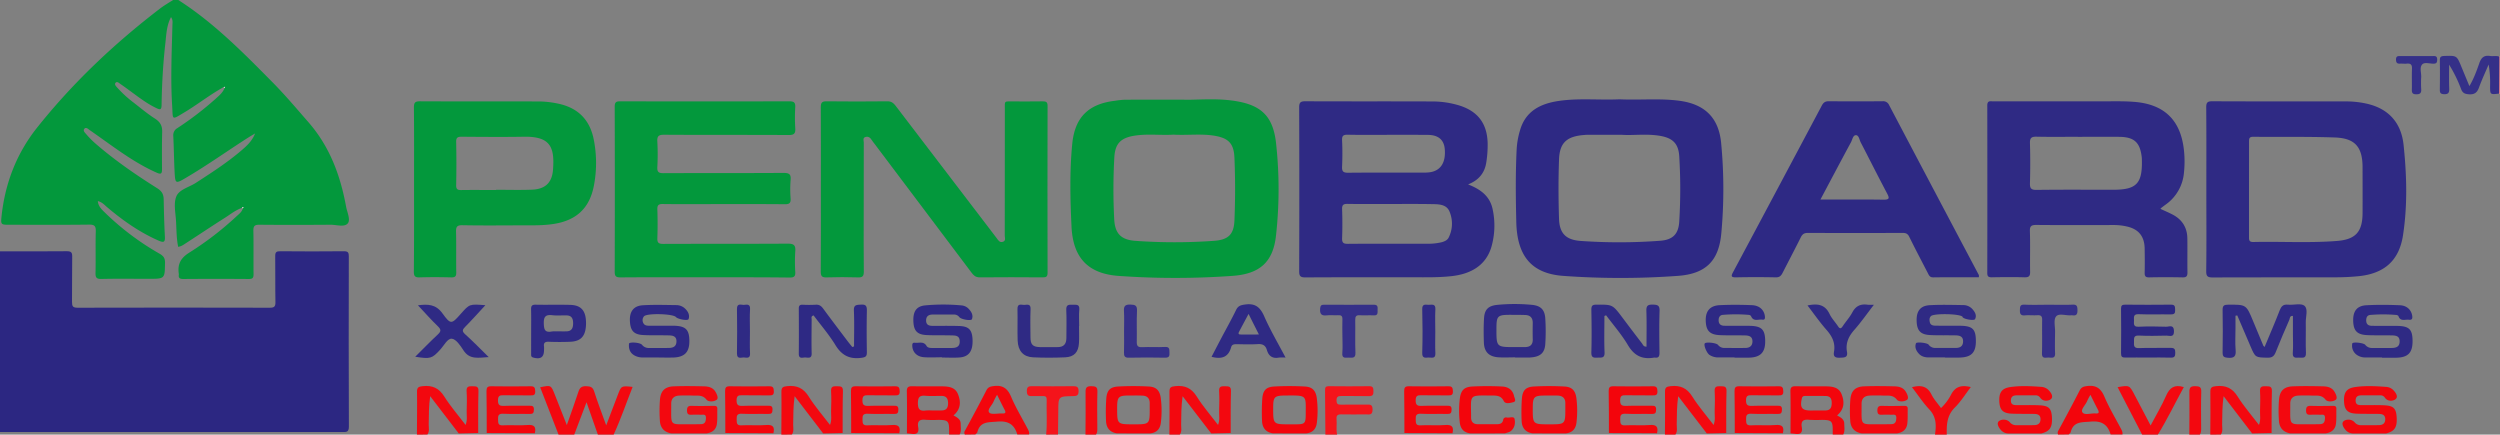 <svg xmlns="http://www.w3.org/2000/svg" viewBox="0 0 1906.8 331.46"><rect x="0" y="0" width="1906.8" height="331.46" fill="#808080" stroke="none"/><defs><style>.cls-1{fill:#03983c;}.cls-2{fill:#2c2782;}.cls-3{fill:#f3080f;}.cls-4{fill:#f3050c;}.cls-5{fill:#f4141b;}.cls-6{fill:#f98083;}.cls-7{fill:#2f2a84;}.cls-8{fill:#2e2984;}.cls-9{fill:#353088;}.cls-10{fill:#fdfdfd;}</style></defs><title>Ресурс 1</title><g id="Слой_2" data-name="Слой 2"><g id="Слой_1-2" data-name="Слой 1"><path class="cls-1" d="M170.57,66.46c-10.39,5.67-19.64,13.09-29.76,19.15-10.27,6.13-8.81,6.11-9.5-5-1.26-20.43-.31-40.9.2-61.35.05-1.95.52-4-1.07-6.21-3.4,6.44-3.57,13.28-4.31,19.88-1.76,15.7-2.66,31.48-2.88,47.28-.06,4-1.53,3.4-4,2.22-6.52-3.07-12.23-7.37-18-11.59-3.09-2.25-6.14-4.57-9.31-6.71-1.12-.76-2.68-2.41-3.87-.88-1,1.32.62,2.7,1.56,3.79a88,88,0,0,0,12.53,11.41c5.26,4.08,10.38,8.4,16,12,4,2.53,5.66,5.45,5.54,10.09-.25,9.63-.17,19.28-.13,28.92,0,3.09-1,3.58-3.79,2.36-12.72-5.59-24.14-13.31-35.41-21.3C79,106.72,73.74,102.91,68.4,99.22c-1.14-.79-2.68-2.41-3.92-1.14-1.49,1.53.25,3.09,1.27,4.25a71.49,71.49,0,0,0,6.61,6.76c14.83,12.94,31,24.06,47.63,34.53,3.41,2.15,4.78,4.59,4.85,8.38.19,9.48.41,19,.93,28.42.23,4.15-.79,4.84-4.6,3.19-14.5-6.3-27.22-15.27-39.23-25.38-2.1-1.76-3.92-4-7.32-4.89.31,3.9,2.75,6.2,5,8.43a205.35,205.35,0,0,0,42.12,31.76c3,1.74,4.18,3.4,4.12,6.86-.18,12.26,0,12.27-12.46,12.27-12,0-24-.19-36,.1-3.93.1-4.62-1.16-4.54-4.73.24-10.47-.11-21,.19-31.43.11-4-.78-5.33-5.09-5.28-20.15.25-40.31.11-60.46.11-7,0-7,0-6.25-7.14,2.76-24.86,11.48-47.41,27.09-67C55.65,63,87.3,33.15,122.07,6.52c3.13-2.4,6.6-4.36,9.92-6.52h4c27.13,17.36,49.51,40.15,71.95,62.84,9.6,9.71,18.39,20.15,27.36,30.44,16.18,18.54,24.32,40.51,28.65,64.23.8,4.38,3.6,10.14,1.28,12.9-2.59,3.08-8.73.94-13.31,1-18,.13-36,.17-54,0-3.85-.05-4.75,1.12-4.67,4.78.23,11,0,22,.14,32.93,0,2.79-.69,3.69-3.58,3.67q-25-.19-50,0c-2.55,0-3.81-.63-3.41-3.31a1.67,1.67,0,0,0,0-.5c-1.11-7.22,1.19-12,7.86-16.23a240.17,240.17,0,0,0,36-27.64c1.9-1.78,4.21-3.32,4.89-6.11.21-.22.64-.58.6-.63-.43-.63-.78-.35-1.08.16-5,1.64-9,5-13.31,7.71-10,6.34-19.78,12.9-29.69,19.32-1.65,1.07-3.25,2.34-5.77,2.7-1.38-6.71-1.25-13.52-1.68-20.25-.4-6.12-1.88-13,.29-18.24s9.68-6.95,14.8-10.26c11.88-7.68,23.76-15.34,34.56-24.53,4.28-3.65,8.46-7.41,10.69-13.21-1.6,1-3.22,1.88-4.79,2.88-16.12,10.28-31.69,21.42-48.19,31.1-7.68,4.51-7.94,4.39-8.4-4.53-.47-9.13-.55-18.29-1-27.42a6.18,6.18,0,0,1,3.14-6.11,245.24,245.24,0,0,0,28.91-22.13c2.67-2.45,5.6-4.75,7-8.29l.39-1Z"/><path class="cls-2" d="M0,191.69c17,0,34,.1,51-.08,3.35,0,4.13,1,4.07,4.16-.18,11.48,0,23-.15,34.44,0,3.32.57,4.51,4.25,4.5q73.25-.19,146.48,0c3.44,0,4.51-.74,4.43-4.32-.24-11.64,0-23.3-.17-34.94-.06-3.16.9-3.85,3.91-3.82,16.17.15,32.33.18,48.49,0,3.31,0,3.73,1.15,3.73,4-.08,43.26-.14,86.52.06,129.78,0,4.55-2.22,4.09-5.13,4.09q-130.47,0-261,0Z"/><path class="cls-3" d="M426,331.46q-7-18-14-36.07c8.29-1.76,8.28-1.76,11.24,5.81,2.88,7.34,5.79,14.66,9.08,23,3.23-9.19,6.2-17.22,8.84-25.36,1-3.17,2.5-4.4,6-4.28,3.22.11,5,.68,6.06,4.1,2.64,8.33,5.81,16.48,9.14,25.76,3.21-8.43,6-15.78,8.82-23.14,2.69-7.1,2.68-7.1,11.33-6.18-4.85,12.23-9,24.58-14.47,36.39H456c-2.78-7.93-5.56-15.86-8.65-24.69C444,315.53,441,323.5,438,331.46Z"/><path class="cls-3" d="M1685.83,331.46c.05-10.81.24-21.63.06-32.43-.06-3.53,1-4.17,4.45-4.52,7.37-.75,12.35,1.5,16.4,8,4.65,7.41,10.49,14.08,16.22,21.61,1.51-3.91.71-7.32.81-10.62.15-5,.29-10,0-15-.25-3.67,1.47-4,4.39-3.89,2.59.12,4.78-.3,4.66,3.72-.32,10.63-.18,21.29-.22,31.93l-14.85.33-21.76-28.41c-1.1,7.5-1,14.56-1.13,21.61,0,2.57.73,5.29-1,7.66Z"/><path class="cls-3" d="M1269.87,331.46c.05-10.81.24-21.63.06-32.43-.06-3.53,1-4.17,4.45-4.52,7.37-.75,12.35,1.5,16.41,8,4.64,7.41,10.48,14.08,16.21,21.61,1.51-3.91.71-7.32.81-10.62.15-5,.3-10,0-15-.25-3.67,1.46-4,4.38-3.89,2.6.12,4.79-.3,4.66,3.72-.32,10.63-.18,21.29-.22,31.93l-14.84.33L1280,302.19c-1.1,7.5-1,14.56-1.13,21.61,0,2.57.73,5.29-1,7.66Z"/><path class="cls-3" d="M891.91,331.46c.05-10.81.24-21.63.06-32.43-.06-3.53,1-4.17,4.45-4.52,7.37-.75,12.35,1.5,16.41,8,4.64,7.41,10.48,14.08,16.21,21.61,1.51-3.91.71-7.32.81-10.62.15-5,.3-10,0-15-.26-3.67,1.46-4,4.38-3.89,2.6.12,4.78-.3,4.66,3.72-.32,10.63-.18,21.29-.22,31.93l-14.84.33L902,302.19c-1.1,7.5-1,14.56-1.13,21.61,0,2.57.73,5.29-1,7.66Z"/><path class="cls-3" d="M318,331.46c0-10.81.24-21.63.06-32.43-.06-3.53,1.05-4.17,4.45-4.52,7.37-.75,12.35,1.5,16.4,8,4.65,7.41,10.49,14.08,16.22,21.61,1.51-3.91.71-7.32.81-10.62.15-5,.29-10-.05-15-.25-3.67,1.47-4,4.39-3.89,2.6.12,4.78-.3,4.66,3.72-.32,10.63-.18,21.29-.22,31.93l-14.84.33-21.77-28.41c-1.1,7.5-1,14.56-1.13,21.61,0,2.57.73,5.29-1,7.66Z"/><path class="cls-3" d="M595.94,331.46c0-10.81.24-21.63.06-32.43-.06-3.53,1-4.17,4.45-4.52,7.37-.75,12.35,1.5,16.41,8,4.64,7.41,10.48,14.08,16.21,21.61,1.51-3.91.71-7.32.81-10.62.15-5,.3-10,0-15-.25-3.67,1.46-4,4.38-3.89,2.6.12,4.78-.3,4.66,3.72-.32,10.63-.18,21.29-.22,31.93l-14.84.33-21.77-28.41c-1.1,7.5-1,14.56-1.13,21.61,0,2.57.73,5.29-1,7.66Z"/><path class="cls-4" d="M1365.67,330.52c0-10.64.16-21.29-.08-31.92-.08-3.55,1.35-4.05,4.36-4,7.49.17,15,0,22.48.08,5,.05,10,.58,12.16,5.93,2.3,5.74,2.29,11.41-3.4,16.25,2.75,1.47,5.47,2.94,5.46,6.31,0,2.77.65,5.63-.79,8.27h-8c0-1,0-2,0-3,0-7.32-.85-8.15-8.42-8.18a93.6,93.6,0,0,1-9.48-.07c-4.47-.5-6.56.91-5.69,5.61.78,4.22-1.1,5.76-5.18,5.08C1368,330.72,1366.82,330.64,1365.67,330.52Zm18.79-17.46v0c2.67,0,5.34.06,8,0,3.72-.1,4.63-2.43,4.63-5.7s-1.14-5.25-4.5-5.32c-5.16-.12-10.32,0-15.49-.05-1.42,0-2.43.17-2.83,2-1.55,7.06,0,9.13,7.2,9.13Z"/><path class="cls-4" d="M691.74,330.52c0-10.64.16-21.29-.08-31.92-.08-3.55,1.35-4.05,4.36-4,7.49.17,15,0,22.48.08,5,.05,10,.58,12.16,5.93,2.3,5.74,2.29,11.41-3.41,16.25,2.76,1.47,5.48,2.94,5.47,6.31,0,2.77.65,5.63-.8,8.27h-8c0-1,0-2,0-3,0-7.32-.85-8.15-8.42-8.18a93.6,93.6,0,0,1-9.48-.07c-4.47-.5-6.56.91-5.69,5.61.78,4.22-1.1,5.76-5.18,5.08C694,330.72,692.89,330.64,691.74,330.52Zm18.87-17.47h7.5c3.93,0,5.07-2.24,5-5.81s-1.57-5.27-5.07-5.28c-4,0-8,.27-12-.09-4.47-.41-5.92.92-5.93,5.64s1.55,6.2,6,5.58A33.6,33.6,0,0,1,710.61,313.05Z"/><path class="cls-4" d="M735.92,331.46a2.7,2.7,0,0,1,.11-3c5.52-10.17,11-20.37,16.27-30.66,1.23-2.4,2.73-2.93,5.32-3.3,7-1,10.77,1.58,13.52,8,3.48,8.19,8.09,15.9,12.26,23.79.86,1.62,1.83,3.15,1.52,5.1h-9c-2.28-7.72-7-10.6-15.37-9.82-6.61.62-13-.28-15.08,8-.18.69-1,1.2-1.55,1.79Zm24.56-30.34a50.61,50.61,0,0,0-2.6,5c-1.13,3-5.22,6.37-3.34,8.56,1.51,1.76,6.49.51,9.93.68,2.47.13,2.9-.71,1.75-2.86C764.35,309,762.65,305.45,760.48,301.12Z"/><path class="cls-4" d="M1569.84,331.46a2.68,2.68,0,0,1,.1-3c5.53-10.17,11-20.37,16.28-30.66,1.23-2.4,2.73-2.93,5.32-3.3,7-1,10.76,1.58,13.51,8,3.48,8.19,8.09,15.9,12.27,23.79.85,1.62,1.83,3.15,1.51,5.1h-9c-2.28-7.72-7-10.6-15.37-9.82-6.6.62-13-.28-15.08,8-.17.69-1,1.2-1.54,1.79Zm24.57-30.31a46.37,46.37,0,0,0-2.56,4.85c-1.17,3-5.16,6.35-3.47,8.61s6.46.46,9.86.74c3,.26,2.86-1.07,1.73-3.17C1598.19,308.84,1596.55,305.42,1594.41,301.15Z"/><path class="cls-5" d="M1010.9,331.46c-.08-11.3-.13-22.6-.26-33.9,0-2,.45-3,2.76-3,10.33.11,20.66.14,31,0,3,0,3.07,1.49,3.15,3.72.09,2.62-.46,3.95-3.53,3.87-7-.2-14,0-21-.1-2.44,0-3.6.49-3.61,3.27s.94,3.38,3.48,3.32c6.33-.15,12.66,0,19-.07,2.77,0,5.06-.41,5,3.87,0,4.57-2.8,3.58-5.28,3.6-6.16.05-12.33.14-18.49,0-2.79-.08-4,.76-3.7,3.64.38,3.92-.5,7.89.44,11.79Z"/><path class="cls-3" d="M1633.83,331.46l-16.42-31.72c-.75-1.45-1.48-2.91-2.25-4.43,9-1.61,9-1.61,13,6.06,3.89,7.45,7.8,14.87,12.15,23.15,4.27-8.08,8.55-15.16,11.82-22.68,2.66-6.15,6.34-8.8,13.51-6.61-6.56,12-12.55,24.47-19.78,36.23Z"/><path class="cls-5" d="M797.92,331.46c.91-8.9.15-17.83.41-26.74,0-1.92-.76-2.68-2.65-2.62-2.66.07-5.34-.14-8,0-3,.2-4.55-.31-4.49-3.95,0-3.48,1.66-3.62,4.33-3.6,10.32.11,20.64.14,31,0,2.91,0,4.12.58,4.13,3.8s-1.32,3.76-4.16,3.78c-11.32.12-11.29.2-11.32,11.38,0,6-.15,11.95-.22,17.92Z"/><path class="cls-3" d="M1475.85,331.46c1.08-7,1.09-13.43-4.34-19.21-4.81-5.12-8.71-11.08-13.21-16.93,6.83-1.78,11.69-.83,14.87,5.57,1.82,3.66,4.72,6.78,7.28,10.33a38.24,38.24,0,0,0,7.74-10.35c3.31-6.32,8.17-7.28,15-5.64-4.18,5.43-7.66,11.13-12.28,15.69-6,6-6.24,13.06-6.07,20.54Z"/><path class="cls-3" d="M827.91,331.46c.05-10.81.25-21.63.07-32.44-.06-3.52,1-4.52,4.46-4.47,3.24.05,4.7.51,4.58,4.27-.28,9.31-.11,18.63-.07,27.95,0,1.66,0,3.28-1,4.69Z"/><path class="cls-3" d="M1669.83,331.46c.05-10.81.24-21.63.06-32.44-.06-3.51,1-4.52,4.46-4.47,3.25.05,4.7.51,4.59,4.27-.29,9.31-.12,18.63-.08,27.95,0,1.66,0,3.28-1,4.69Z"/><path class="cls-6" d="M1906.8,71.88a1.21,1.21,0,0,1-.66-.52q.06-14,.14-28.1a.37.37,0,0,1,.52-.33Z"/><path class="cls-7" d="M1119.72,140.65c9.59,3.73,16.84,9,18.84,19.38a59,59,0,0,1-1,28.15c-3.91,13.35-14.47,20.81-31,22.5-9.48,1-19,.81-28.45.81-27.5,0-55-.07-82.49.1-3.74,0-4.73-1-4.72-4.71q.21-62.4,0-124.79c0-3.59.7-4.87,4.6-4.85,32.16.16,64.32,0,96.49.14a70.5,70.5,0,0,1,21.16,3.1c14,4.44,21,13.63,21.5,28.33a83.8,83.8,0,0,1-.93,14.42C1132.62,131.7,1128,137.44,1119.72,140.65Zm-58.83,14.94c-11,0-22,.1-33-.07-3.14-.05-4.37.65-4.24,4.06.26,7.31.27,14.65,0,22-.13,3.53.93,4.43,4.42,4.4,20-.17,40-.06,60-.1a43.43,43.43,0,0,0,11.41-1.1c2.34-.64,4.52-1.54,5.56-3.82a23.62,23.62,0,0,0,.42-19.84c-2.41-5.44-8.4-5.37-13.56-5.44C1081.56,155.49,1071.22,155.59,1060.89,155.59Zm-1.76-52.75c-10.33,0-20.66.14-31-.08-3.37-.07-4.68.61-4.5,4.28.32,6.64.31,13.32,0,20-.18,3.74.9,4.75,4.68,4.71,19.16-.2,38.32-.09,57.48-.11a30.13,30.13,0,0,0,5.46-.36c7.81-1.43,11.54-7.59,10.71-17.51-.59-7.12-4.91-10.84-12.86-10.88C1079.12,102.8,1069.12,102.84,1059.13,102.84Z"/><path class="cls-1" d="M626.1,144.21c0-20.8.07-41.59-.07-62.39,0-3.37.75-4.6,4.36-4.55q23.24.27,46.48,0c2.91,0,4.54,1.19,6.15,3.31q37.22,48.83,74.5,97.57c.91,1.19,1.86,2.35,2.72,3.57,1.18,1.64,2.31,3.53,4.73,2.69s1.37-3.11,1.37-4.72c.07-31.94,0-63.89.07-95.83,0-7.43-.93-6.45,6.75-6.5,7.33,0,14.66.06,22-.06,2.56,0,3.84.34,3.84,3.45q-.15,63.63,0,127.26c0,3-1,3.56-3.74,3.54-16-.11-32-.18-48,0-3.27,0-4.75-1.6-6.38-3.77Q704,158.76,667.06,109.74c-.7-.93-1.49-1.81-2.09-2.8-1.13-1.9-2.65-3.14-4.9-2.45s-1.25,2.82-1.25,4.28c-.08,18.47-.05,36.93-.05,55.4,0,14.31-.11,28.61.08,42.92,0,3.45-.85,4.6-4.42,4.48q-12-.39-24,0c-3.57.12-4.44-1-4.42-4.48C626.18,186.13,626.1,165.17,626.1,144.21Z"/><path class="cls-7" d="M1682.82,144.37c0-20.8.1-41.59-.09-62.38,0-3.65.76-4.77,4.61-4.75,34.15.16,68.31.07,102.46.11a70.89,70.89,0,0,1,15.35,1.73c16.87,3.8,26.36,14.75,28.11,31.46,2.42,23,3.08,46.18-.47,69.1-3,19.2-14.32,29-33.66,31-5.62.57-11.29.85-16.94.87-31.49.08-63,0-94.46.12-3.79,0-5.06-.76-5-4.84C1683,186,1682.82,165.16,1682.82,144.37Zm32.55.18c0,12,0,23.94,0,35.9,0,2.3-.14,4.21,3.24,4.13,21.29-.48,42.61.87,63.87-.8,14.18-1.12,19.41-6.93,19.5-21.15.07-11.64,0-23.27,0-34.91,0-15.56-5.65-22.32-21.2-22.86-20.78-.73-41.59-.33-62.39-.52-3,0-3,1.66-3,3.82C1715.39,120.29,1715.37,132.42,1715.37,144.55Z"/><path class="cls-7" d="M1647.89,159.34c3.12,1.46,6.31,2.79,9.36,4.4,7.26,3.85,11,10,11.09,18.17.12,8.65-.06,17.3.08,25.94,0,2.78-.8,3.77-3.69,3.71-8.49-.17-17-.2-25.48,0-3.08.07-3.54-1.2-3.47-3.82.15-6,.09-12,0-18-.08-9.38-4.56-15-13.64-17a45,45,0,0,0-9.9-1.11c-19.66.05-39.31.12-59-.06-3.73,0-5.16.7-5,4.81.33,10.3,0,20.62.17,30.93.06,3.24-.89,4.29-4.23,4.2-8.32-.24-16.65-.17-25,0-2.56,0-3.45-.64-3.44-3.33q.11-63.87,0-127.73c0-4,2.43-3.14,4.6-3.14q41,0,82,0c8.49,0,17-.28,25.46.38,22.67,1.77,35.25,13.66,37.86,36.2a80.22,80.22,0,0,1,.08,17.93,33.18,33.18,0,0,1-14,24.26c-1.21.87-2.39,1.79-3.57,2.7C1648,158.91,1648,159.12,1647.89,159.34Zm-63.05-55c-10.5,0-21,.16-31.48-.08-3.81-.09-5.19.83-5.07,4.9.29,10.13.29,20.29,0,30.42-.12,4,.79,5.32,5.1,5.26,19.48-.26,39-.11,58.45-.11,17.6,0,22.18-4.68,21.82-22.31,0-.83,0-1.67-.11-2.49-1.28-11.35-5.74-15.45-17.24-15.56C1605.82,104.29,1595.33,104.37,1584.84,104.37Z"/><path class="cls-8" d="M1235.3,75.74c15.13.73,30.3-.87,45.4,1.09,19.19,2.5,30,12.58,32,31.76a367.76,367.76,0,0,1,.19,69.2c-1.88,21.3-11.92,31.12-33.27,32.63a605.93,605.93,0,0,1-87.32,0c-24-1.76-35.22-14.94-35.8-41.17-.42-18.6-.65-37.23.31-55.84a62.41,62.41,0,0,1,2.45-13.71c4.26-15.2,15.92-20.78,30.16-22.79C1204.65,74.75,1220,76.46,1235.3,75.74Zm2.06,27.1h-27.49c-.5,0-1,.07-1.49.11-13.29,1-18.81,5.83-19.27,18.65-.55,15.11-.49,30.26,0,45.37.37,11.11,5.33,16,16.45,16.79a418.94,418.94,0,0,0,60.85-.14c9.54-.75,13.83-5.14,14.39-14.64a410.12,410.12,0,0,0,0-49.83c-.6-9.44-4.8-13.69-14-15.42C1256.33,101.79,1245.81,103.42,1237.36,102.84Z"/><path class="cls-1" d="M901.94,76c8.79.45,23.3-1.22,37.73.68,21.41,2.82,31.15,11,33.57,32.23a320.6,320.6,0,0,1,0,70.68c-2.21,20.39-12.46,29.4-33.41,30.84a610.34,610.34,0,0,1-86.8,0c-23.05-1.7-34.63-13.71-35.76-37.56-1-21.05-1.49-42.21.57-63.27,2-20.1,12.31-30.32,32.47-32.72a64.81,64.81,0,0,1,7.44-.81C870.62,76,883.44,76,901.94,76Zm-6.66,26.68c-9.87.68-20.23-.85-30.49.9-10.08,1.71-14.25,6.07-14.86,16.3a434.64,434.64,0,0,0-.09,47.34c.54,10.88,5.17,15.68,16.11,16.48a422.44,422.44,0,0,0,59.85,0c10.86-.75,15.28-4.69,15.73-15.51.66-15.93.67-31.93,0-47.86-.47-11.23-4.76-15.17-15.91-16.91C915.71,101.92,905.68,103.27,895.28,102.71Z"/><path class="cls-1" d="M537.25,211.49c-21.33,0-42.66-.08-64,.09-3.53,0-4.41-1-4.4-4.42q.18-62.9,0-125.77c0-3.4,1-4.11,4.21-4.11q64.47.15,129,0c3.45,0,4.69.87,4.5,4.44a130.75,130.75,0,0,0,0,16c.28,4.06-.79,5.3-5.09,5.27-31.65-.2-63.31,0-95-.22-4.27,0-5.33,1.16-5.11,5.24a177.92,177.92,0,0,1,0,19.46c-.2,3.86,1.13,4.63,4.76,4.61,30.49-.14,61,0,91.47-.19,4.41,0,5.83,1,5.42,5.44a90.35,90.35,0,0,0,0,14c.23,3.5-.86,4.46-4.39,4.43-19.33-.18-38.65-.09-58-.09-11.66,0-23.33.1-35-.06-3.15-.05-4.37.69-4.25,4.09.25,7.31.27,14.64,0,21.95-.13,3.57,1.05,4.39,4.48,4.38,31.65-.13,63.31,0,95-.19,4.61,0,6.06,1.18,5.72,5.75a130.75,130.75,0,0,0,0,16c.16,3.38-1.12,4.12-4.3,4.1C580.57,211.43,558.91,211.49,537.25,211.49Z"/><path class="cls-8" d="M1509.21,211.49c-11.5,0-23.12-.09-34.73.07-2.72,0-3.28-1.71-4.17-3.43-4.72-9.15-9.53-18.24-14.06-27.48-1.15-2.33-2.48-3-5-3q-36.22.14-72.44,0c-2.78,0-4.11,1-5.29,3.32-4.5,9.07-9.24,18-13.82,27-1.12,2.2-2.28,3.63-5.21,3.57q-15.24-.32-30.48,0c-4,.07-3.6-1.25-2.14-4q33.9-63.45,67.65-127c1.27-2.39,2.66-3.34,5.37-3.32q20.49.18,41,0a4.89,4.89,0,0,1,5,3q33.75,64.1,67.65,128.11C1509,209.26,1509.76,210.09,1509.21,211.49Zm-120.74-59.28c16.73,0,32.35-.14,48,.09,4.84.07,4.71-1.24,2.77-4.91-6.83-12.89-13.37-25.94-20.09-38.89-1-2-1.38-5.38-3.62-5.4s-2.69,3.41-3.75,5.38C1404.07,122.75,1396.51,137.08,1388.47,152.21Z"/><path class="cls-1" d="M315.8,144.28c0-20.78.1-41.57-.09-62.35,0-3.79,1-4.69,4.72-4.67,30,.15,59.94.07,89.91.11a73.47,73.47,0,0,1,15.84,1.78c14.92,3.27,23.81,12.47,26.71,27.39a91.57,91.57,0,0,1,.07,35.15c-3.27,17-13.23,26.33-30.38,29.07-8.95,1.43-17.93,1.07-26.9,1.11-14.32.06-28.64.19-43-.09-4.07-.08-4.94,1.21-4.84,5,.25,10.3,0,20.62.16,30.92.06,3.12-.88,3.94-3.94,3.86-8-.21-16-.25-24,0-3.55.12-4.43-1-4.41-4.45C315.88,186.17,315.8,165.22,315.8,144.28Zm62.52.65v-.18c9.16,0,18.32.28,27.46-.08,10-.4,15.18-5.21,16-15,1.38-17.31-1.88-25.73-22.17-25.38-15.81.27-31.62.12-47.43,0-3.11,0-4.32.59-4.25,4q.35,16.44,0,32.9c-.06,3.25,1.07,3.82,4,3.76C360.68,144.82,369.5,144.93,378.32,144.93Z"/><path class="cls-7" d="M1727.25,264.64c3.93-9.46,7.89-18.53,11.44-27.76,1.25-3.25,2.68-4.89,6.41-4.51,4.27.44,10-1.33,12.55.84,3,2.55.87,8.44,1,12.86.17,7.65-.2,15.32.14,23,.23,5-3.1,3.45-5.6,3.7-2.8.28-4.74,0-4.42-3.78.37-4.63.09-9.31.09-14V241c-2.5-.36-2.26,1.81-2.73,2.9-3.6,8.21-7.13,16.45-10.43,24.78-1.21,3-2.77,4.24-6.23,4.15-9.26-.24-9.27,0-13-8.77q-5-11.74-10.06-23.47l-1.36.22v9.62c0,5.49-.36,11,.1,16.46.42,4.84-1,6.4-5.93,6-3-.26-4-.88-4-4,.18-10.81.21-21.63,0-32.44-.07-3.45,1.2-4.06,4.31-4.07,13.72-.06,13.71-.15,18.94,12.5q3.9,9.42,7.83,18.84C1726.35,263.86,1726.52,264,1727.25,264.64Z"/><path class="cls-7" d="M1223.72,241c0,9.26-.27,18.53.11,27.78.19,4.72-2.59,3.85-5.34,4-3,.19-4.85,0-4.73-4,.32-10.8.21-21.61,0-32.41,0-3,.6-4,3.8-4,12.34-.07,12.32-.2,19.8,9.75q7.49,10,15.07,19.86c.73,1,1.08,2.51,3.4,2.41,0-9.06.21-18.11-.1-27.15-.14-3.95,1-5,4.92-4.91,3.58.11,5.28.54,5.14,4.81-.35,10.63-.2,21.28-.06,31.91,0,2.74-.66,4.14-3.59,3.69a1.68,1.68,0,0,0-.5,0c-9,1.61-15.18-1.39-20-9.53S1230.61,248,1225,240.48Z"/><path class="cls-8" d="M651.4,264.23c0-9.1.29-18.2-.12-27.28-.21-4.6,2.06-4.38,5.34-4.61,3.94-.28,4.64,1.21,4.56,4.77-.23,10.47-.17,20.94,0,31.4,0,3-.61,3.93-4,4.39-9.12,1.27-15.14-1.79-20-9.73s-11.1-15.19-16.63-22.6c-2.22.66-1.47,2.09-1.48,3.06-.06,8.64-.21,17.29,0,25.92.11,3.95-2.36,3.31-4.54,3.12s-5.31,1.56-5.27-2.93c.11-11.47.07-22.93,0-34.4,0-2.09.67-3,2.87-2.92a89.62,89.62,0,0,0,10,0c2.69-.2,4.24.93,5.75,3,6.1,8.29,12.34,16.49,18.55,24.71,1.17,1.54,2.41,3,3.63,4.54Z"/><path class="cls-7" d="M1155.6,272.56c-4.33,0-8.67.27-13-.06-7.05-.55-10.57-4.21-10.82-11.23-.21-6.14-.25-12.31.11-18.44.38-6.68,3.2-9.58,9.91-10.28a137.89,137.89,0,0,1,26.41-.06c6.86.61,10,3.62,10.41,10.45a149.82,149.82,0,0,1,0,19.42c-.41,6.73-3.77,9.64-10.59,10.22-.49.05-1,.1-1.49.11h-11Zm-.13-7.83c2.5,0,5,0,7.49,0,4.08,0,6.21-1.75,6.1-6s-.08-8.31,0-12.47c0-3.91-2-5.88-5.71-6s-7.65-.13-11.48-.13c-9.68,0-10.49.82-10.5,10.5C1141.33,264.74,1141.33,264.74,1155.47,264.73Z"/><path class="cls-7" d="M1483.47,272.61c-4.16,0-8.33,0-12.49,0-2.73,0-5.4-.68-7.3-2.7-2.1-2.21-3.48-5-2.32-8.06.47-1.25,8.49-.4,9.61,1a6.09,6.09,0,0,0,5.13,2.53c5.16,0,10.32,0,15.48,0,3.15,0,5.57-1.07,5.7-4.79.14-3.92-2.49-4.72-5.55-4.79-6.49-.14-13,.07-19.47-.23-7.55-.36-10.27-3.45-10.41-11.07-.14-7.27,2.9-11.33,10-11.72,8.46-.47,17-.21,25.45-.09a9.42,9.42,0,0,1,7.13,3.11c1.89,2.15,3.44,4.69,2,7.57-.7,1.42-8.11.18-9.43-1.36-.1-.11-.08-.34-.18-.45-2.08-2.31-21.93-2.68-24.07-.44-1.31,1.37-1.22,3.08-.82,4.7.53,2.21,2.46,2.56,4.32,2.58,6.16.07,12.32,0,18.48.05,9.71.09,12.23,2.46,12.31,11.44s-3.39,12.66-12.55,12.83c-3.67.07-7.33,0-11,0Z"/><path class="cls-7" d="M1816.73,272.63c-4.16,0-8.32,0-12.48,0a10.93,10.93,0,0,1-7-2.21,8.5,8.5,0,0,1-3.12-8.43c.26-1.38,8.55-.6,9.94,1.06a6.3,6.3,0,0,0,5.22,2.36c4.83,0,9.66,0,14.48,0,3.46,0,6.46-.65,6.48-5s-3.14-4.54-6.23-4.6c-6.16-.12-12.33.07-18.48-.2-7.73-.35-10.48-3.28-10.71-10.79s2.89-11.66,10.17-12c8.46-.44,17-.36,25.45,0,5.38.22,8.75,3.64,9.39,8.06.3,2.07-.11,3.31-2.48,3-2.83-.42-6.5,1.6-8-2.76-.16-.45-1.08-.85-1.68-.9a116.24,116.24,0,0,0-19.92,0c-2.32.21-3.1,2.15-3,4.44.08,2.84,1.87,3.8,4.24,3.84,6.33.1,12.66,0,19,.06,9.57.11,12.07,2.55,12.11,11.64,0,8.82-3.43,12.43-12.26,12.63-3.66.08-7.33,0-11,0Z"/><path class="cls-8" d="M502.53,272.64c-4.16,0-8.32,0-12.48,0a12.16,12.16,0,0,1-6.63-1.84c-3.19-2-4-5.26-3.67-8.65.16-1.51,8.35-1,9.92.83a6.41,6.41,0,0,0,5.18,2.44c5.16,0,10.32.07,15.47-.05,3.09-.07,5.54-1.1,5.63-4.86.1-4-2.67-4.62-5.62-4.7-6.49-.17-13,.06-19.46-.25-7.52-.34-10.15-3.32-10.44-11-.26-7.07,2.94-11.34,9.95-11.74,8.45-.49,17-.21,25.43-.11a9.79,9.79,0,0,1,6.79,2.74c2.23,2.16,3.64,4.89,2.59,7.91-.52,1.5-8.14.15-9.64-1.54-2.27-2.57-22.32-3.08-24.37-.53a4.52,4.52,0,0,0-.7,4.7c.81,2.1,2.56,2.44,4.44,2.45,6.15,0,12.31,0,18.47,0,9.63.09,12.45,2.86,12.4,12-.06,8.42-3.88,12.11-12.78,12.27-3.49.06-7,0-10.48,0Z"/><path class="cls-8" d="M718.56,272.51c-4.66,0-9.34.3-14-.07-5.34-.43-8.53-3.94-8.74-8.56-.07-1.63.2-2.67,2-2.45,3.07.37,6.65-1.42,8.92,2.47.84,1.42,2.82,1.53,4.55,1.51,4.83,0,9.66,0,14.49,0,3.48,0,6.37-.79,6.23-5.23s-3.46-4.29-6.42-4.37c-6.32-.17-12.66.06-19-.26-6.92-.36-9.53-3.19-9.91-9.95-.43-7.74,2-11.92,8.78-12.66a149.66,149.66,0,0,1,27.92,0,8.3,8.3,0,0,1,5.33,2.5c2.12,2.22,3.79,4.85,2.61,8-.57,1.49-8.32.21-9.63-1.58a5,5,0,0,0-4.33-1.95c-5.33,0-10.66,0-16,0-3.16,0-5.12,1.39-5,4.8s2.59,3.83,5.28,3.84c6.66,0,13.32-.11,20,.1,7.41.24,9.88,3,10.15,10.6.29,8.49-2.77,12.85-9.89,13.39-4.47.34-9,.06-13.48.06Z"/><path class="cls-8" d="M1323,272.62c-4.17,0-8.33,0-12.49,0a12.05,12.05,0,0,1-6.63-1.91c-2.16-1.42-4.6-7.49-3.61-8.77s8.69-.49,10.09,1.12a6,6,0,0,0,4.74,2.33c5.33,0,10.67.05,16,0,3.24,0,5.52-1.43,5.54-5,0-3.9-2.82-4.5-5.81-4.56-6.32-.13-12.66.06-19-.21-7.86-.34-10.68-3.44-10.83-11.25-.14-7.18,3.32-11.28,10.74-11.62,8.14-.38,16.32-.33,24.47,0,5.9.23,9.45,3.82,9.93,8.65.18,1.78-.24,2.65-2,2.4-3-.44-6.83,1.78-8.59-2.72a2.29,2.29,0,0,0-1.69-.91,115.35,115.35,0,0,0-19.93,0c-2.29.2-3.2,2.13-3.09,4.42.12,2.74,1.86,3.83,4.27,3.87,6.33.09,12.67,0,19,.05,9.49.1,12.16,2.68,12.24,11.63.08,8.64-3.62,12.45-12.39,12.64-3.66.08-7.33,0-11,0Z"/><path class="cls-3" d="M1446.92,330.54l-27.12,0c-5.35-.93-8.25-4.34-8.57-9.52a107,107,0,0,1,.08-16.41c.59-6.56,3.82-9.65,10.31-9.93,7.81-.32,15.64-.2,23.45,0,3.15.08,6.34.8,8.3,3.76,1.32,2,2.69,5.18,1.26,6.4-2,1.66-6.39,1.85-7.84,0-3-3.83-6.7-3-10.36-3.12-3.49-.14-7-.16-10.48,0-3.86.2-6.12,2.12-6.09,6.3.14,17.53-1.92,15.46,14.78,15.57,2.66,0,5.32,0,8-.09,3.15-.08,3.64-2.18,3.71-4.78.08-3.06-2.08-2.35-3.77-2.39-2.33-.07-4.67-.12-7,0s-3.65-.28-3.67-3.17,1-3.7,3.76-3.61c5.48.18,11,.08,16.46,0,1.66,0,3,.11,2.92,2.3-.13,3.81.16,7.67-.34,11.44C1454.14,327.65,1451.17,329.94,1446.92,330.54Z"/><path class="cls-3" d="M1773.88,330.54l-27.11,0c-5.35-.93-8.25-4.34-8.57-9.52a108.3,108.3,0,0,1,.07-16.41c.6-6.56,3.83-9.65,10.32-9.93,7.8-.32,15.63-.2,23.44,0,3.15.08,6.35.8,8.31,3.76,1.31,2,2.69,5.18,1.26,6.4-2,1.66-6.39,1.85-7.84,0-3-3.83-6.7-3-10.36-3.12-3.49-.14-7-.16-10.48,0-3.86.2-6.12,2.12-6.09,6.3.13,17.53-1.92,15.46,14.78,15.57,2.66,0,5.32,0,8-.09,3.14-.08,3.64-2.18,3.7-4.78.08-3.06-2.08-2.35-3.77-2.39-2.32-.07-4.66-.12-7,0s-3.66-.28-3.67-3.17,1-3.7,3.75-3.61c5.49.18,11,.08,16.47,0,1.65,0,3,.11,2.91,2.3-.12,3.81.16,7.67-.33,11.44C1781.11,327.65,1778.14,329.94,1773.88,330.54Z"/><path class="cls-3" d="M539,330.54l-27.11,0c-5.36-.93-8.25-4.34-8.58-9.52a108.29,108.29,0,0,1,.08-16.41c.59-6.56,3.83-9.65,10.32-9.93,7.8-.32,15.63-.2,23.44,0,3.15.08,6.35.81,8.3,3.76,1.32,2,2.7,5.18,1.26,6.4-2,1.66-6.39,1.85-7.83,0-3-3.83-6.71-3-10.37-3.12-3.48-.14-7-.16-10.47,0-3.87.2-6.13,2.12-6.09,6.3.13,17.53-1.93,15.46,14.77,15.57,2.66,0,5.33,0,8-.09,3.15-.08,3.64-2.18,3.71-4.78.08-3.06-2.08-2.35-3.77-2.39-2.33-.07-4.66-.12-7,0s-3.66-.28-3.67-3.17,1-3.7,3.75-3.61c5.48.18,11,.08,16.47,0,1.65,0,3,.11,2.91,2.3-.13,3.81.16,7.67-.33,11.43C546.24,327.65,543.26,329.94,539,330.54Z"/><path class="cls-2" d="M1638.11,272.72c-5.66,0-11.32-.13-17,0-2.63.09-3.38-.75-3.35-3.36q.2-17,0-33.9c0-2.39.71-3.12,3.1-3.09,11.65.1,23.3.16,34.95,0,3.42-.06,3.07,1.8,3.21,4.05.15,2.6-.71,3.44-3.36,3.39-8.15-.16-16.32.19-24.46-.16-4.21-.18-3.57,2.28-3.56,4.74s-.72,5,3.5,4.81c7-.32,14-.23,21,0,2.26.08,5.86-2,6,3.26s-3.32,3.48-5.73,3.53c-7,.14-14,.33-21-.05-4.54-.25-3.62,2.52-3.77,5.07-.16,2.8,0,4.64,3.85,4.49,8-.33,16,0,24-.16,2.86-.07,3.67.86,3.63,3.65,0,2.61-.43,3.91-3.5,3.79C1649.76,272.55,1643.93,272.72,1638.11,272.72Z"/><path class="cls-7" d="M980.52,272.73a33.49,33.49,0,0,0-5,0c-4.93.95-7.89-1.14-9.24-5.77-1.05-3.57-3.27-4.75-7-4.5-5.3.35-10.64.15-16,.06-2,0-3.67.12-4.28,2.35-2.1,7.68-7.39,9.28-14.93,7.27,2.44-4.68,4.9-9.44,7.4-14.18,3.79-7.18,7.78-14.26,11.32-21.56,1.54-3.19,3.63-3.69,6.89-4.15,7.65-1.08,11.46,2,14.51,8.9C968.83,251.71,974.72,261.7,980.52,272.73Zm-28.21-33.32c-2.66,5-4.9,9.16-7.12,13.36-.58,1.1-1.07,2.33.92,2.36,4.5.05,9,0,14.08,0C957.38,249.54,955,244.85,952.31,239.41Z"/><path class="cls-7" d="M405.12,252.71c0-5.48.1-11-.05-16.45-.06-2.57.34-3.94,3.45-3.87,8.81.19,17.64-.1,26.46.15,8.39.24,11.95,4.54,12,13.79,0,9.62-3.52,14-12,14.34-5.48.22-11,.22-16.47,0-2.88-.11-4,.87-3.57,3.66a18.8,18.8,0,0,1,0,2.49c0,5.68-2.57,7.45-8.21,5.9-1.93-.53-1.61-1.82-1.62-3.08C405.1,264,405.12,258.36,405.12,252.71Zm19.74,0v0c2.48,0,5,.09,7.44,0,3.92-.18,4.82-2.77,4.83-6.14s-1-5.92-4.92-6c-3.63-.1-7.31.27-10.91-.15-5.05-.58-6.68,1-6.54,6.28.12,4.75.92,7.13,6.14,6.13A21.79,21.79,0,0,1,424.86,252.75Z"/><path class="cls-7" d="M316.7,272.09c5.9-5.85,11.4-11.53,17.17-16.92,2.43-2.28,2.85-3.65.19-6.21-5.2-5-10-10.46-15.28-16.1,7.67-1,13.63-.83,18.63,6.08,6.4,8.84,7,8.4,14.11.36,6.61-7.48,6.61-7.48,18.69-6.52-5.33,5.74-10.2,11.25-15.38,16.46-2.2,2.21-2.61,3.41,0,5.75,5.91,5.31,11.45,11,17.92,17.37-7.81.4-14.55,2.24-19.32-5.26-2.27-3.56-5.65-8.5-8.88-8.78s-6,5.37-8.93,8.5C329.43,273.52,328.33,273.92,316.7,272.09Z"/><path class="cls-7" d="M823,248.69c0,4.32.21,8.66-.05,13-.42,7-3.72,10.56-10.54,10.85-8.15.35-16.33.37-24.47,0-7.4-.33-11.49-4.89-11.76-12.86s.08-16-.13-23.94c-.12-4.86,3.3-3,5.52-3.21s4.62-.75,4.47,3.17c-.29,7.14-.14,14.3-.07,21.45,0,5.76,1.76,7.49,7.39,7.59,4.33.08,8.66-.08,13,0,4.86.13,7-2.27,7-6.94,0-7.15.26-14.32-.09-21.45-.2-4.2,2.08-4,4.93-3.94,2.64.08,5.37-.6,5,3.8-.39,4.12-.08,8.31-.08,12.47Z"/><path class="cls-4" d="M1819.92,330.61h-25.21a7.6,7.6,0,0,1-5-1.95c-2.13-2.05-4.18-5.49-2.28-7.31,1.67-1.61,5.94-2.05,8.45.71a6,6,0,0,0,4.74,2.24c4.66,0,9.33.08,14-.05,2.86-.08,4.71-1.45,4.66-4.63s-2.25-3.84-4.7-3.91c-5.83-.15-11.67.05-17.49-.22-6.57-.32-8.94-2.87-9.25-9.29-.32-6.72,1.88-10,8.19-10.94,7.76-1.17,15.6-.77,23.41-.21a8.71,8.71,0,0,1,5.52,2.06c2.16,2,4.42,5.22,2.35,7.21-1.6,1.54-6,2.33-8.29-1a4.06,4.06,0,0,0-3.81-1.78h-14c-2.69,0-4.54.84-4.53,4s2.07,3.45,4.39,3.47c5.83.05,11.67-.16,17.49.12,6.9.34,8.89,2.33,9.38,8.44C1828.56,325.75,1826.62,328.92,1819.92,330.61Z"/><path class="cls-4" d="M1557,330.61h-25.22a7.6,7.6,0,0,1-5-1.95c-2.14-2.05-4.19-5.49-2.29-7.32,1.68-1.6,6-2,8.46.72a6,6,0,0,0,4.74,2.24c4.66,0,9.33.08,14-.05,2.86-.08,4.7-1.45,4.66-4.63s-2.25-3.84-4.71-3.91c-5.82-.15-11.66.05-17.48-.22-6.57-.32-8.94-2.87-9.25-9.29-.32-6.72,1.88-10,8.19-10.94,7.76-1.17,15.6-.77,23.4-.21a8.75,8.75,0,0,1,5.53,2.06c2.15,2,4.42,5.22,2.35,7.21-1.6,1.54-6,2.33-8.29-1a4.06,4.06,0,0,0-3.81-1.78h-14c-2.7,0-4.54.84-4.53,4s2.07,3.45,4.39,3.47c5.83.05,11.67-.16,17.49.12,6.9.34,8.89,2.33,9.37,8.44C1565.59,325.75,1563.65,328.92,1557,330.61Z"/><path class="cls-4" d="M1194,330.58l-25.14-.06c-5.5-.83-8.11-4.33-8.28-9.57a153.62,153.62,0,0,1,.19-16.9c.5-6.26,2.86-8.87,9-9.25a212.93,212.93,0,0,1,23.43,0c5.66.28,8.32,3,9.13,8.73a76.7,76.7,0,0,1,.07,18.85C1201.82,327.27,1199.07,330.17,1194,330.58Zm-12.23-6.94c12.14,0,12.14,0,12.14-12.28,0-1.16,0-2.33,0-3.49.16-4.22-2.12-6.07-6.09-6.17-3.16-.08-6.33,0-9.49,0-8.24,0-9.24,1-9.25,9.08C1169,323.64,1169,323.64,1181.74,323.64Z"/><path class="cls-4" d="M996,330.58l-25.14-.06c-5.5-.83-8.11-4.33-8.28-9.57a153.64,153.64,0,0,1,.19-16.9c.5-6.26,2.86-8.87,9-9.25a212.93,212.93,0,0,1,23.43,0c5.66.28,8.32,3,9.13,8.73a76.21,76.21,0,0,1,.07,18.85C1003.84,327.27,1001.09,330.17,996,330.58Zm-12.44-6.94h4.5c7.28,0,7.83-.61,7.85-8.08,0-14.28,1.34-14-15.37-13.89-8.54.06-9.45.92-9.46,9.38C971.05,323.64,971.05,323.64,983.55,323.64Z"/><path class="cls-4" d="M877,330.58l-25.14-.06c-5.49-.83-8.1-4.33-8.27-9.57a148.85,148.85,0,0,1,.19-16.9c.49-6.26,2.85-8.87,9-9.25a212.94,212.94,0,0,1,23.43,0c5.67.28,8.32,3,9.13,8.73a76.21,76.21,0,0,1,.07,18.85C884.85,327.27,882.1,330.17,877,330.58Zm-12.37-6.94c12.28,0,12.28,0,12.28-12.13,0-1.33,0-2.66,0-4,0-3.67-1.89-5.58-5.44-5.75-3.33-.16-6.66-.09-10-.09-8.49,0-9.39.92-9.4,9.44C852.07,323.64,852.07,323.64,864.63,323.64Z"/><path class="cls-4" d="M685.9,330.44l-36.69-.17c0-10.65,0-21.29-.18-31.94,0-2.78.74-3.76,3.64-3.71,10,.15,20,.17,30,0,3.07-.06,3.44,1.2,3.54,3.8.12,2.92-1.23,3.18-3.56,3.15-6.83-.11-13.66.08-20.49-.1-2.95-.07-4.35.31-4.37,3.9s1.29,4.33,4.58,4.2c6.49-.25,13,0,19.5-.1,2.11,0,3.36.18,3.33,2.86s-.67,3.47-3.35,3.4c-6.66-.18-13.34.17-20-.15-3.61-.17-4.09,1.34-4,4.33.11,2.69-.12,4.74,3.81,4.5,6.14-.38,12.36.31,18.48-.23C685.46,323.71,687,325.55,685.9,330.44Z"/><path class="cls-4" d="M589.91,330.44l-36.69-.17c0-10.65,0-21.29-.18-31.94,0-2.78.74-3.76,3.64-3.71,10,.15,20,.17,30,0,3.07-.06,3.44,1.2,3.54,3.8.11,2.92-1.23,3.18-3.56,3.15-6.83-.11-13.66.08-20.49-.1-2.95-.07-4.35.31-4.37,3.9s1.29,4.33,4.58,4.2c6.49-.25,13,0,19.5-.1,2.11,0,3.36.18,3.33,2.86s-.67,3.47-3.35,3.4c-6.66-.18-13.34.17-20-.15-3.61-.17-4.09,1.34-4,4.33.11,2.69-.12,4.74,3.81,4.5,6.14-.38,12.36.31,18.48-.23C589.47,323.71,591.05,325.55,589.91,330.44Z"/><path class="cls-4" d="M407.93,330.44l-36.69-.17c0-10.65,0-21.29-.18-31.94,0-2.78.74-3.76,3.63-3.71,10,.15,20,.17,30,0,3.07-.06,3.43,1.2,3.54,3.8.11,2.92-1.23,3.18-3.56,3.15-6.83-.11-13.66.08-20.49-.1-2.95-.07-4.35.31-4.37,3.9s1.29,4.33,4.58,4.2c6.49-.25,13,0,19.5-.1,2.11,0,3.36.18,3.33,2.86s-.67,3.47-3.35,3.4c-6.66-.18-13.34.17-20-.15-3.61-.17-4.09,1.33-4,4.33.11,2.69-.12,4.74,3.81,4.5,6.14-.38,12.36.31,18.48-.23C407.49,323.71,409.07,325.55,407.93,330.44Z"/><path class="cls-4" d="M1107.86,330.44l-36.69-.17c0-10.65,0-21.29-.18-31.94,0-2.78.74-3.76,3.63-3.71,10,.15,20,.17,30,0,3.08-.06,3.44,1.21,3.55,3.8.11,2.92-1.24,3.18-3.56,3.15-6.83-.11-13.67.08-20.49-.1-2.95-.07-4.36.31-4.37,3.9s1.29,4.33,4.58,4.2c6.49-.25,13,0,19.49-.1,2.12,0,3.37.18,3.34,2.86s-.67,3.47-3.36,3.4c-6.66-.18-13.33.17-20-.15-3.61-.17-4.1,1.33-4,4.33.11,2.69-.12,4.74,3.81,4.5,6.14-.38,12.36.31,18.48-.23C1107.42,323.71,1109,325.55,1107.86,330.44Z"/><path class="cls-4" d="M1263.84,330.44l-36.69-.17c0-10.65,0-21.29-.18-31.94,0-2.78.74-3.76,3.64-3.71,10,.15,20,.17,30,0,3.07-.06,3.44,1.21,3.54,3.8.12,2.92-1.23,3.18-3.56,3.15-6.83-.11-13.66.08-20.49-.1-2.95-.07-4.35.31-4.37,3.9s1.29,4.33,4.59,4.2c6.48-.25,13,0,19.49-.1,2.11,0,3.36.18,3.34,2.86s-.68,3.47-3.36,3.4c-6.66-.18-13.34.17-20-.15-3.6-.17-4.09,1.33-4,4.33.11,2.69-.12,4.74,3.81,4.5,6.15-.38,12.36.31,18.48-.23C1263.4,323.71,1265,325.55,1263.84,330.44Z"/><path class="cls-4" d="M1359.83,330.44l-36.69-.17c0-10.65,0-21.29-.18-31.94,0-2.78.74-3.76,3.64-3.71,10,.15,20,.17,30,0,3.07-.06,3.44,1.21,3.54,3.8.12,2.92-1.23,3.18-3.56,3.15-6.83-.11-13.66.08-20.49-.1-2.95-.07-4.35.31-4.37,3.9s1.29,4.33,4.59,4.2c6.48-.25,13,0,19.49-.1,2.11,0,3.36.18,3.34,2.86s-.68,3.47-3.36,3.4c-6.66-.18-13.34.17-20-.15-3.6-.17-4.09,1.33-4,4.33.11,2.69-.12,4.74,3.81,4.5,6.15-.38,12.36.31,18.48-.23C1359.39,323.71,1361,325.55,1359.83,330.44Z"/><path class="cls-9" d="M1906.28,43.26q-.08,14.06-.14,28.1c-6.9.86-6.9.86-6.9-5.89a83,83,0,0,0-1.1-16.29c-2.45,5.77-5.13,11.45-7.26,17.32-1.43,4-3.39,5.76-7.9,5.41-3.11-.24-4.73-1-5.86-4A105.56,105.56,0,0,0,1868,49.31c0,6.11-.17,12.22.07,18.31.13,3.25-.82,4.4-4.16,4.21-2.53-.14-3-1.16-3-3.36.08-7.49.14-15,0-22.46-.06-2.73,1-3.25,3.51-3.33,9.39-.29,9.39-.38,12.9,8.16l6.14,14.84c3.45-5.85,5.55-11.77,7.6-17.6,1.55-4.38,3.85-6.13,8.35-5.37C1901.66,43.09,1904.05,42.25,1906.28,43.26Z"/><path class="cls-4" d="M1147.93,330.52l-26.14.06c-5.34-.5-8-3.66-8.44-8.79a78.78,78.78,0,0,1,.1-17.9c.87-6.16,3.21-8.71,9.34-9.08a219.8,219.8,0,0,1,23,0c4.47.19,8,2.56,9,7.26.32,1.5,2,4.1-.56,4.7-2.32.53-6,1.68-7.29-.93-2-4-5.17-4.15-8.73-4.16h-1.5c-17-.09-14.67-1-14.68,16.86,0,3.07,1.66,5,5,5q7.5,0,15,0c2.19,0,4-.81,4.44-3.16a2.18,2.18,0,0,1,2.86-1.91c2,.34,5.33-1.18,5.83,1,.77,3.27.15,7.06-3,9.44C1150.92,329.75,1149.32,330,1147.93,330.52Z"/><path class="cls-7" d="M1429.27,232.45c-5.36,6.94-9.8,13.33-14.92,19.13-4.35,4.92-6.78,10.11-5.63,16.65.81,4.6-1.93,4.45-5.23,4.6-3.59.17-5.35-.64-4.66-4.56,1.16-6.55-1.33-11.7-5.67-16.61-5.12-5.81-9.56-12.21-14.54-18.68,7.48-1.58,13.28-.94,16.82,6.49,1.61,3.4,4.37,6.24,6.48,9.43,1.33,2,2.23,1.89,3.53-.06,2.39-3.59,5.38-6.85,7.39-10.62,2.66-5,6.5-6.58,11.78-5.79A42.08,42.08,0,0,0,1429.27,232.45Z"/><path class="cls-9" d="M1562.81,232.43c6,0,12,.21,18-.07,3.45-.17,3.65,1.48,3.71,4.17.07,2.95-.7,4.48-3.9,3.95a3.64,3.64,0,0,0-1,0c-3.93.35-9.28-1.79-11.42.91-2,2.5-.7,7.61-.75,11.57-.06,5.48-.22,11,0,16.45.21,4.28-2.64,3.35-5,3.31s-5.09,1.14-5-3.24c.27-8.47,0-17,.14-25.42.06-2.87-.88-3.81-3.69-3.63-3.15.21-6.34-.18-9.48.11s-3.89-1.12-3.79-4c.09-2.59,0-4.35,3.59-4.17C1550.48,232.66,1556.65,232.43,1562.81,232.43Z"/><path class="cls-9" d="M1023.88,256.15c0-4.15-.17-8.31,0-12.45.15-2.73-.91-3.44-3.43-3.27-2.82.18-5.69-.24-8.47.1-4.35.54-5.45-1.31-5.08-5.31.2-2.18.93-2.82,3-2.81,12.64.05,25.27.1,37.91,0,3.13,0,3,1.76,2.91,3.85s.59,4.49-3,4.28-7,.14-10.47-.09c-2.9-.2-3.65.88-3.59,3.66.16,8.29-.21,16.61.16,24.89.2,4.47-2.42,3.81-5,3.77s-5.47.95-5-3.65C1024.2,264.81,1023.88,260.46,1023.88,256.15Z"/><path class="cls-9" d="M857.34,252.31c0-5,.23-10-.07-14.94-.23-3.81.79-5.21,4.88-5.08,3.65.11,5.26.65,5.06,4.83-.38,7.79,0,15.61-.17,23.41-.08,3.15.67,4.42,4.09,4.26,5.81-.29,11.65.15,17.46-.16,3.82-.2,3.23,2.08,3.38,4.4.18,2.61-.37,3.85-3.43,3.79q-13.72-.3-27.45,0c-3.26.08-3.9-1.18-3.8-4.07C857.48,263.28,857.34,257.79,857.34,252.31Z"/><path class="cls-7" d="M1094.73,252.91c0,5.47-.22,11,.06,16.42.25,4.75-3,3.2-5.36,3.37s-4.79.69-4.66-3.51c.33-11.11.3-22.23,0-33.34-.11-4.26,2.44-3.43,4.78-3.37s5.52-1.17,5.24,3.51C1094.47,241.61,1094.73,247.27,1094.73,252.91Z"/><path class="cls-7" d="M572,253.1c0,5.47-.23,11,.07,16.42.22,3.91-2.25,3.38-4.45,3.15s-5.6,1.68-5.52-3.17q.26-16.92,0-33.84c-.07-4.86,3.35-2.92,5.54-3.15s4.64-.72,4.44,3.17C571.72,241.47,572,247.29,572,253.1Z"/><path class="cls-9" d="M1843.61,42.74c4.16,0,8.32.11,12.48,0,2.23-.07,2.8.79,2.8,2.89s-.65,2.93-2.84,2.95c-3,0-6.83-1.37-8.63.61-2.12,2.35-.56,6.35-.72,9.63a76.69,76.69,0,0,0,0,9c.19,2.89-.53,4.13-3.8,4.11s-3.37-1.6-3.33-4c.1-5.15-.13-10.31.09-15.45.13-3.06-.88-4.27-4-3.94-1.64.18-3.33-.08-5,0-2.37.19-3.17-.76-3.18-3.14s1.13-2.69,3.07-2.65C1835,42.8,1839.28,42.74,1843.61,42.74Z"/><path class="cls-10" d="M170.57,66.46l1.1-.31-.39,1Z"/><path class="cls-10" d="M184.68,158.45c.3-.51.65-.79,1.08-.16,0,.05-.39.41-.6.63Z"/></g></g></svg>